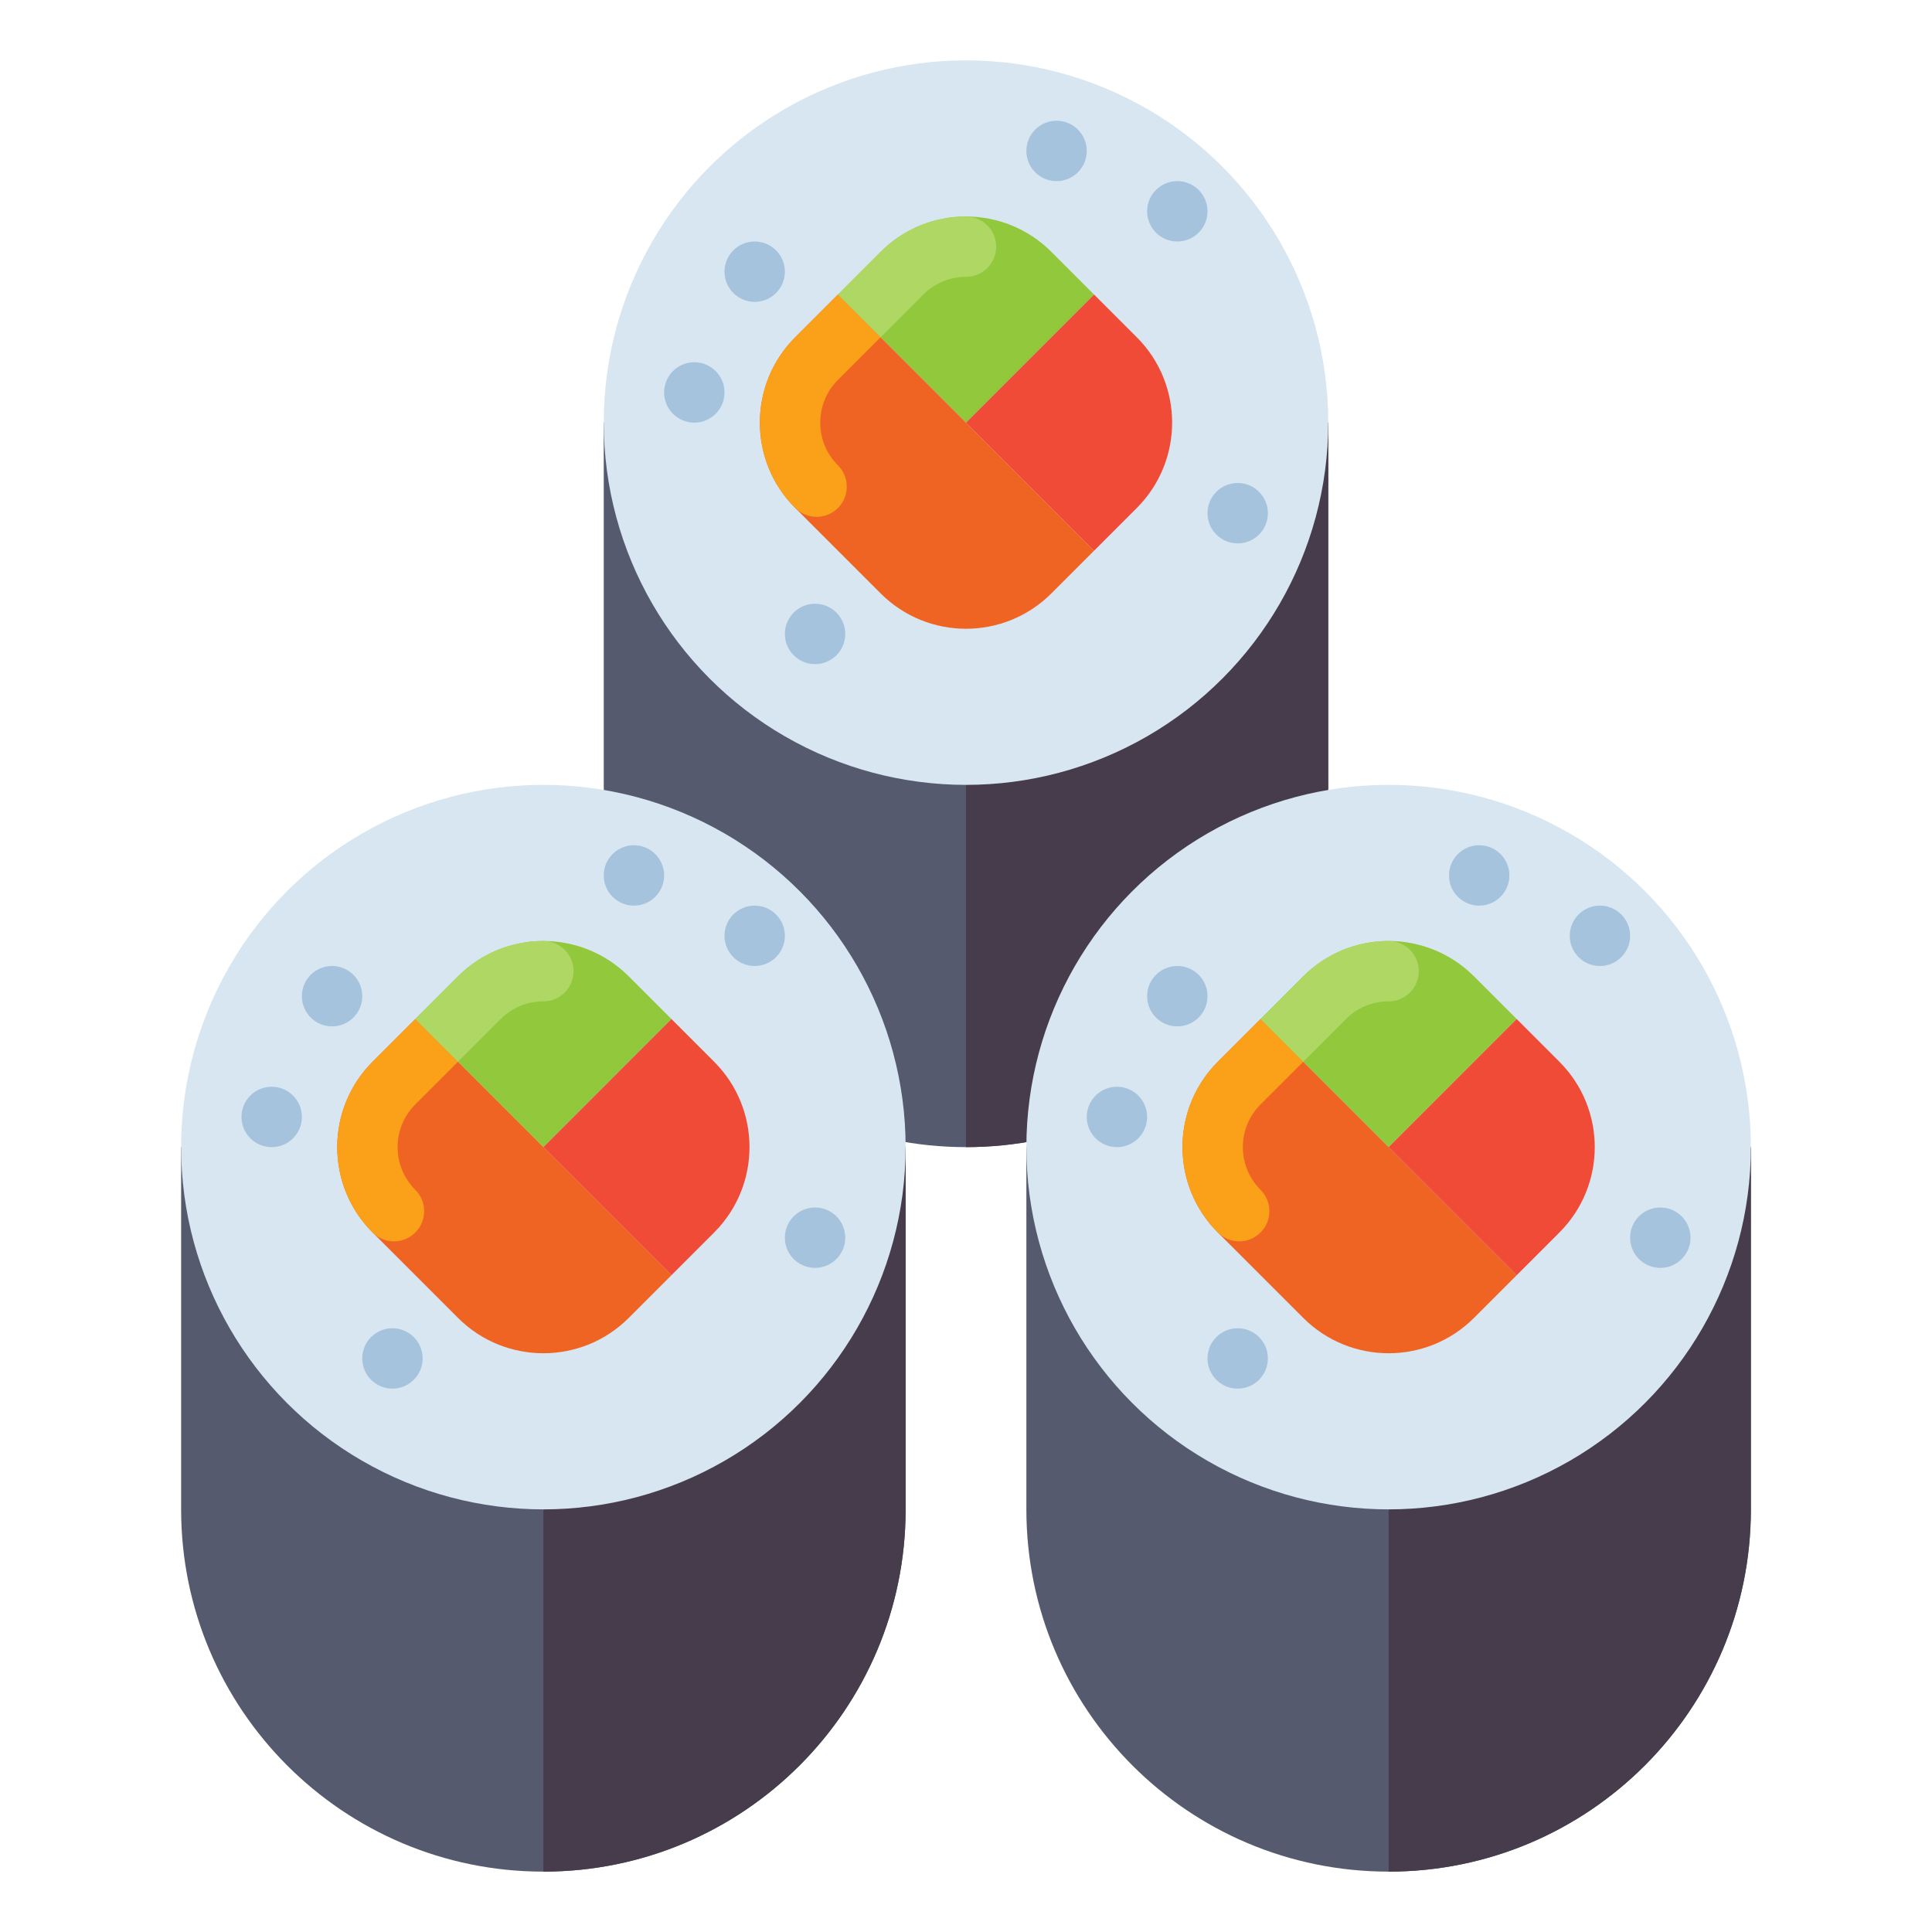 <svg id="Layer_1" enable-background="new 0 0 512 512" height="512" viewBox="0 0 512 512" width="512" xmlns="http://www.w3.org/2000/svg"><g><g><g><path d="m256 304c-53.019 0-96-42.981-96-96v-96h192v96c0 53.019-42.981 96-96 96z" fill="#555a6e"/></g><g><path d="m256 112v192c53.019 0 96-42.98 96-96v-96z" fill="#463c4b"/></g><g><circle cx="256" cy="112" fill="#d7e6f0" r="96"/></g><g><g><g><path d="m289.941 78.059-11.314-11.314c-12.497-12.497-32.758-12.497-45.255 0l-11.314 11.314 33.942 33.941z" fill="#91c83c"/></g><g><path d="m222.059 78.059-11.314 11.314c-12.497 12.497-12.497 32.758 0 45.255l22.627 22.627c12.497 12.497 32.758 12.497 45.255 0l11.314-11.314z" fill="#f06423"/></g><g><path d="m256 112 33.941 33.941 11.314-11.314c12.497-12.497 12.497-32.758 0-45.255l-11.314-11.314z" fill="#f04b37"/></g></g><path d="m227.716 95.03c.007-.007.014-.015.022-.022l5.635-5.635-5.639-5.639c-.006-.006-.012-.012-.018-.018s-.012-.012-.018-.018l-5.639-5.64-5.656 5.657-5.658 5.657c-6.043 6.044-9.372 14.081-9.372 22.627s3.329 16.583 9.372 22.627c1.563 1.562 3.609 2.343 5.657 2.343 2.047 0 4.095-.781 5.657-2.343 3.124-3.124 3.125-8.189 0-11.314-3.022-3.022-4.687-7.041-4.687-11.314s1.665-8.292 4.686-11.313z" fill="#faa019"/><path d="m256 57.373c-8.547 0-16.583 3.329-22.627 9.373l-3.771 3.771-7.542 7.542 5.658 5.658 5.656 5.656 5.656-5.656 5.658-5.658c3.022-3.022 7.04-4.686 11.313-4.686 4.418 0 8-3.582 8-8s-3.583-8-8.001-8z" fill="#afd763"/></g><g><circle cx="280" cy="40" fill="#a5c3dc" r="8"/></g><g><circle cx="312" cy="56" fill="#a5c3dc" r="8"/></g><g><circle cx="328" cy="136" fill="#a5c3dc" r="8"/></g><g><circle cx="216" cy="168" fill="#a5c3dc" r="8"/></g><g><circle cx="184" cy="104" fill="#a5c3dc" r="8"/></g><g><circle cx="200" cy="72" fill="#a5c3dc" r="8"/></g></g><g><g><path d="m144 496c-53.019 0-96-42.981-96-96v-96h192v96c0 53.019-42.981 96-96 96z" fill="#555a6e"/></g><g><path d="m144 304v192c53.019 0 96-42.98 96-96v-96z" fill="#463c4b"/></g><g><circle cx="144" cy="304" fill="#d7e6f0" r="96"/></g><g><g><g><path d="m177.941 270.059-11.314-11.314c-12.497-12.497-32.758-12.497-45.255 0l-11.314 11.314 33.942 33.941z" fill="#91c83c"/></g><g><path d="m110.059 270.059-11.314 11.314c-12.497 12.497-12.497 32.758 0 45.255l22.627 22.627c12.497 12.497 32.758 12.497 45.255 0l11.314-11.314z" fill="#f06423"/></g><g><path d="m144 304 33.941 33.941 11.314-11.314c12.497-12.497 12.497-32.758 0-45.255l-11.314-11.314z" fill="#f04b37"/></g></g><path d="m115.716 287.03c.007-.007.014-.015.022-.022l5.635-5.635-5.639-5.639c-.006-.006-.012-.012-.018-.018s-.012-.012-.018-.018l-5.64-5.64-5.656 5.657-5.658 5.657c-6.043 6.044-9.372 14.081-9.372 22.627s3.329 16.583 9.372 22.627c1.563 1.562 3.609 2.343 5.657 2.343 2.047 0 4.095-.781 5.657-2.343 3.124-3.124 3.125-8.189 0-11.314-3.022-3.022-4.687-7.041-4.687-11.314s1.665-8.292 4.686-11.313z" fill="#faa019"/><path d="m144 249.373c-8.547 0-16.583 3.329-22.627 9.373l-3.771 3.771-7.542 7.542 5.658 5.658 5.656 5.656 5.656-5.656 5.658-5.658c3.022-3.022 7.04-4.686 11.313-4.686 4.418 0 8-3.582 8-8s-3.583-8-8.001-8z" fill="#afd763"/></g><g><circle cx="168" cy="232" fill="#a5c3dc" r="8"/></g><g><circle cx="200" cy="248" fill="#a5c3dc" r="8"/></g><g><circle cx="216" cy="328" fill="#a5c3dc" r="8"/></g><g><circle cx="104" cy="360" fill="#a5c3dc" r="8"/></g><g><circle cx="72" cy="296" fill="#a5c3dc" r="8"/></g><g><circle cx="88" cy="264" fill="#a5c3dc" r="8"/></g></g><g><g><path d="m368 496c-53.019 0-96-42.981-96-96v-96h192v96c0 53.019-42.981 96-96 96z" fill="#555a6e"/></g><g><path d="m368 304v192c53.019 0 96-42.98 96-96v-96z" fill="#463c4b"/></g><g><circle cx="368" cy="304" fill="#d7e6f0" r="96"/></g><g><g><g><path d="m401.941 270.059-11.314-11.314c-12.497-12.497-32.758-12.497-45.255 0l-11.314 11.314 33.942 33.941z" fill="#91c83c"/></g><g><path d="m334.059 270.059-11.314 11.314c-12.497 12.497-12.497 32.758 0 45.255l22.627 22.627c12.497 12.497 32.758 12.497 45.255 0l11.314-11.314z" fill="#f06423"/></g><g><path d="m368 304 33.941 33.941 11.314-11.314c12.497-12.497 12.497-32.758 0-45.255l-11.314-11.314z" fill="#f04b37"/></g></g><path d="m339.716 287.03c.007-.007.014-.015.022-.022l5.635-5.635-5.639-5.639c-.006-.006-.012-.012-.018-.018s-.012-.012-.018-.018l-5.639-5.64-5.656 5.657-5.658 5.657c-6.043 6.044-9.372 14.081-9.372 22.627s3.329 16.583 9.372 22.627c1.563 1.562 3.609 2.343 5.657 2.343 2.047 0 4.095-.781 5.657-2.343 3.124-3.124 3.125-8.189 0-11.314-3.022-3.022-4.687-7.041-4.687-11.314s1.665-8.292 4.686-11.313z" fill="#faa019"/><path d="m368 249.373c-8.547 0-16.583 3.329-22.627 9.373l-3.771 3.771-7.542 7.542 5.658 5.658 5.656 5.656 5.656-5.656 5.658-5.658c3.022-3.022 7.04-4.686 11.313-4.686 4.418 0 8-3.582 8-8s-3.583-8-8.001-8z" fill="#afd763"/></g><g><circle cx="392" cy="232" fill="#a5c3dc" r="8"/></g><g><circle cx="424" cy="248" fill="#a5c3dc" r="8"/></g><g><circle cx="440" cy="328" fill="#a5c3dc" r="8"/></g><g><circle cx="328" cy="360" fill="#a5c3dc" r="8"/></g><g><circle cx="296" cy="296" fill="#a5c3dc" r="8"/></g><g><circle cx="312" cy="264" fill="#a5c3dc" r="8"/></g></g></g></svg>